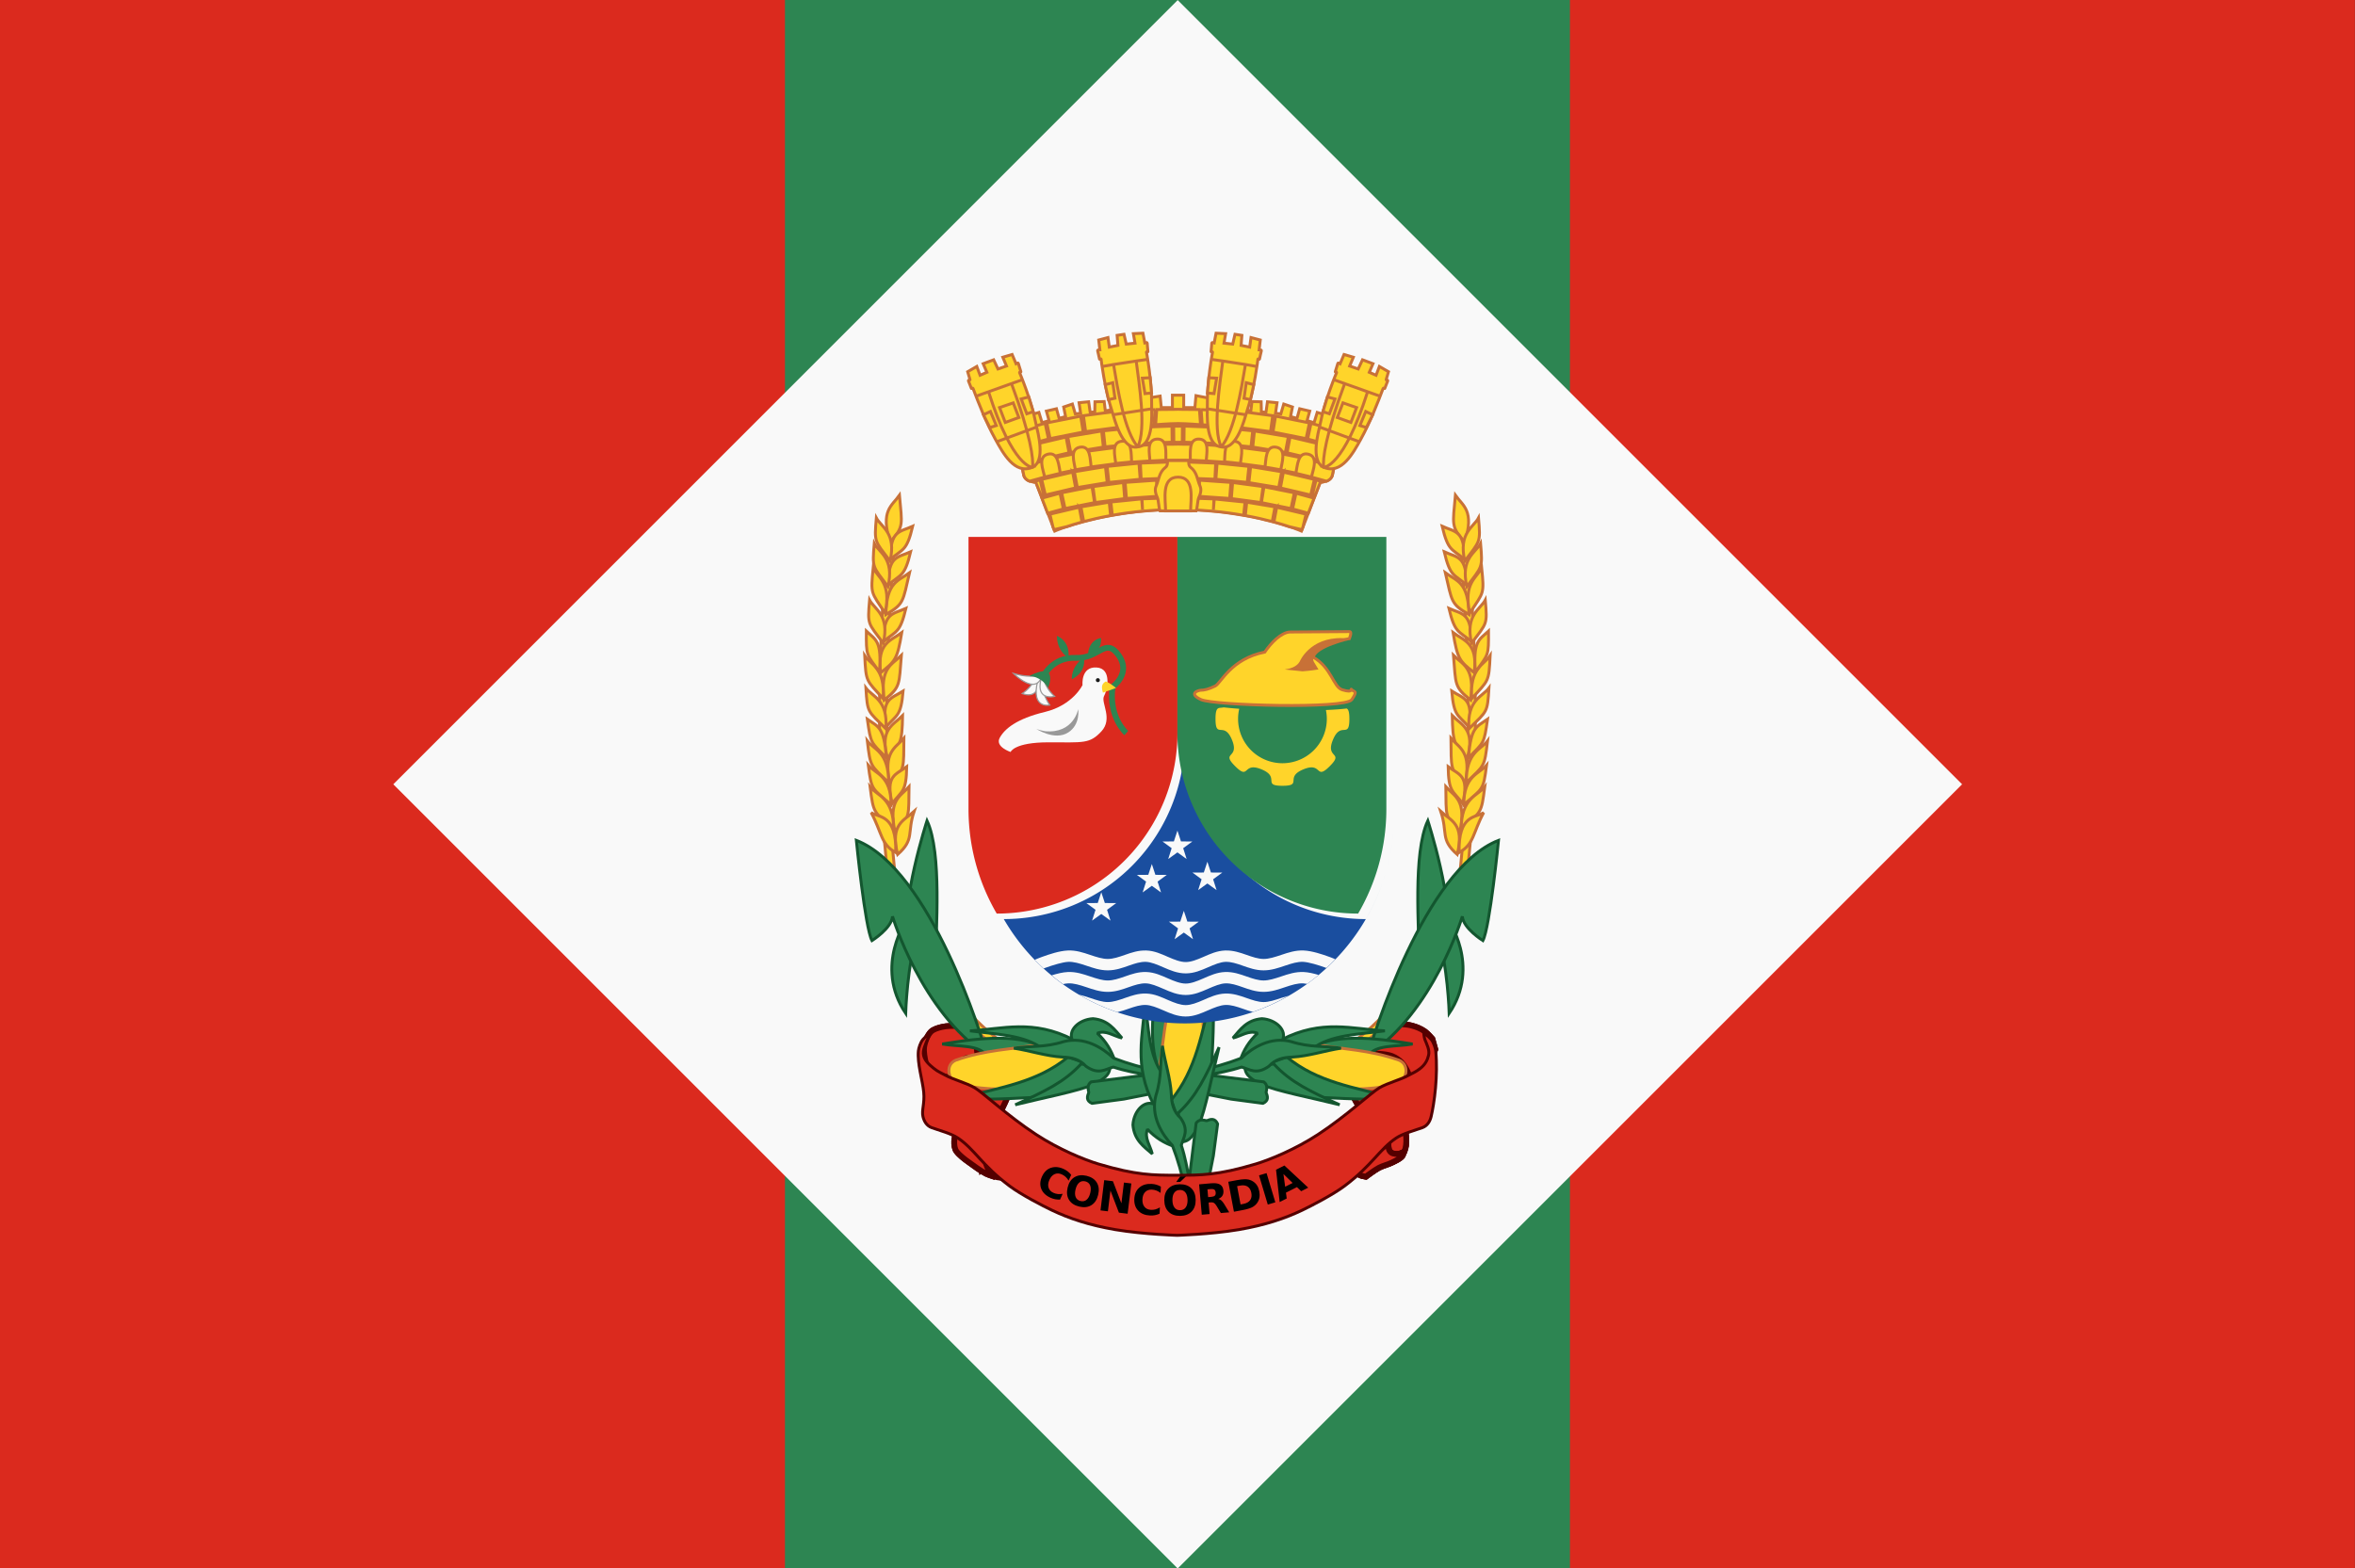 <svg height="132.292mm" viewBox="0 0 198.589 132.292" width="198.589mm" xmlns="http://www.w3.org/2000/svg"><rect x="0" y="0" width="198.589" height="132.292" fill="#333333" stroke="none"/><g fill-rule="evenodd"><path d="m-125.648 38.858h66.999v44.63h-66.999z" fill="#db2a1e" transform="matrix(-2.964 0 0 2.964 -173.839 -115.179)"/><path d="m-103.315 38.858h22.333v44.63h-22.333z" fill="#2d8552" transform="matrix(-2.964 0 0 2.964 -173.839 -115.179)"/><path d="m92.638-37.682h31.558v31.558h-31.558z" fill="#f9f9f9" transform="matrix(2.096 2.096 -2.096 2.096 -173.839 -115.179)"/></g><g transform="matrix(2.964 0 0 2.964 -136.708 -95.598)"><g transform="translate(.109 .187)"><g fill="#db2a1e" stroke="#500" stroke-width="6.604" transform="matrix(.025 0 0 -.025 66.664 76.485)"><g><path d="m297.076 567.61s-9.92 4.389-14.474 4.963c-3.087.389-7.597.644-10.339-.827-1.947-1.044-3.699-3.751-4.549-5.79-1.54-3.693-1.654-13.234-1.654-13.234l2.068-5.376-37.633 7.858s-6.008 20.2-4.963 28.949c.706 5.904 3.656 13.989 7.858 18.196 2.866 2.87 8.453 4.468 12.407 5.376 5.688 1.306 13.657 1.639 19.437.827 3.885-.546 9.103-2.019 12.407-4.136 6.874-4.403 18.61-19.851 18.61-19.851z" fill-rule="evenodd"/><path d="m297.076 567.61s-9.92 4.389-14.474 4.963c-3.087.389-7.597.644-10.339-.827-1.947-1.044-3.699-3.751-4.549-5.79-1.54-3.693-1.654-13.234-1.654-13.234l2.068-5.376-37.633 7.858s-6.008 20.2-4.963 28.949c.706 5.904 3.656 13.989 7.858 18.196 2.866 2.87 8.453 4.468 12.407 5.376 5.688 1.306 13.657 1.639 19.437.827 3.885-.546 9.103-2.019 12.407-4.136 6.874-4.403 18.61-19.851 18.61-19.851z"/><g fill-rule="evenodd"><path d="m290.633 445.582 15.416-8.291s6.066-1.429 8.68-1.166c2.006.202 4.873.828 6.348 2.202 1.083 1.009 1.673 3.079 1.943 4.534.192 1.032-.13 3.498-.13 3.498l-6.996 5.83-25.003 21.893-4.146-7.255 3.886-21.246z"/><path d="m289.597 477.062s20.979-17.636 29.206-25.998c1.234-1.255 3.829-4.445 3.829-4.445s-4.585 2.806-6.736 2.98c-1.554.126-3.852.424-5.182-.389-.7-.428-1.221-1.538-1.425-2.332-.437-1.695.259-5.83.259-5.83l-20.857 20.598-3.757 10.234z"/><path d="m274.33 606.07s10.214-15.912 11.443-23.178c1.673-9.894 1.237-23.502-.084-33.449-1.607-12.105-5.866-28.032-10.523-39.32-3.359-8.141-11.717-17.836-14.199-26.285-1.171-3.985-1.353-8.071-.698-12.172.273-1.706 1.05-3.98 2.068-5.376 3.235-4.436 9.37-9.12 13.844-12.304 6.144-4.372 13.357-9.896 20.067-13.337 2.624-1.346 10.339-3.722 10.339-3.722s-6.537 6.151-8.271 9.512c-1.697 3.289-3.037 8.312-3.421 11.993-.437 4.197.038 9.938.939 14.061 4.548 20.801 22.934 44.592 27.708 65.341 1.086 4.722 1.341 11.311.827 16.129-.505 4.728-1.875 11.118-4.136 15.301-2.84 5.258-8.9 10.773-13.234 14.888-5.761 5.47-14.187 11.962-20.678 16.542-2.504 1.767-11.993 5.376-11.993 5.376z"/></g><path d="m274.33 606.07s10.214-15.912 11.443-23.178c1.673-9.894 1.237-23.502-.084-33.449-1.607-12.105-5.866-28.032-10.523-39.32-3.359-8.141-11.717-17.836-14.199-26.285-1.171-3.985-1.353-8.071-.698-12.172.273-1.706 1.05-3.98 2.068-5.376 3.235-4.436 9.37-9.12 13.844-12.304 6.144-4.372 13.357-9.896 20.067-13.337 2.624-1.346 10.339-3.722 10.339-3.722s-6.537 6.151-8.271 9.512c-1.697 3.289-3.037 8.312-3.421 11.993-.437 4.197.038 9.938.939 14.061 4.548 20.801 22.934 44.592 27.708 65.341 1.086 4.722 1.341 11.311.827 16.129-.505 4.728-1.875 11.118-4.136 15.301-2.84 5.258-8.9 10.773-13.234 14.888-5.761 5.47-14.187 11.962-20.678 16.542-2.504 1.767-11.993 5.376-11.993 5.376z"/></g><g><path d="m739.003 587.274s-16.996-5.913-22.224-11.253c-4.912-5.017-7.319-14.219-8.721-21.099-.742-3.642-.36-8.777.563-12.378 1.284-5.009 3.87-10.851 6.189-15.473 6.72-13.394 19.271-29.882 22.787-44.449.654-2.707.118-6.501 0-9.284-.211-4.993-.486-11.686-1.407-16.598-.551-2.94-2.813-9.565-2.813-9.565s14.595 3.5 20.536 5.908c5.319 2.155 11.373 4.986 15.473 9.002 1.727 1.692 3.289 4.704 3.938 7.033 1.361 4.88 1.341 11.873.563 16.879-.619 3.983-1.57 8.928-3.095 12.659-2.884 7.061-10.69 23.068-10.69 23.068s-6.796 17.819-9.284 25.6c-1.44 4.505-3.801 10.48-4.22 15.191-.24 2.702-.072 6.449.844 9.002 1.067 2.974 5.908 8.721 5.908 8.721z" fill-rule="evenodd"/><path d="m739.003 587.274s-16.996-5.913-22.224-11.253c-4.912-5.017-7.319-14.219-8.721-21.099-.742-3.642-.36-8.777.563-12.378 1.284-5.009 3.87-10.851 6.189-15.473 6.72-13.394 19.271-29.882 22.787-44.449.654-2.707.118-6.501 0-9.284-.211-4.993-.486-11.686-1.407-16.598-.551-2.94-2.813-9.565-2.813-9.565s14.595 3.5 20.536 5.908c5.319 2.155 11.373 4.986 15.473 9.002 1.727 1.692 3.289 4.704 3.938 7.033 1.361 4.88 1.341 11.873.563 16.879-.619 3.983-1.57 8.928-3.095 12.659-2.884 7.061-10.69 23.068-10.69 23.068s-6.796 17.819-9.284 25.6c-1.44 4.505-3.801 10.48-4.22 15.191-.24 2.702-.072 6.449.844 9.002 1.067 2.974 5.908 8.721 5.908 8.721z"/><path d="m803.989 594.307s-5.04 5.851-8.158 8.158c-2.247 1.663-5.568 3.451-8.158 4.501-3.567 1.446-8.558 2.908-12.378 3.376-3.687.451-8.825.8-12.378-.281-4.502-1.37-9.532-5.519-13.222-8.44-3.229-2.556-7.624-6.322-10.972-8.721-3.467-2.484-9.24-3.921-12.659-6.47-4.116-3.068-10.226-9.428-12.941-13.785-3.234-5.19-4.81-15.721-4.81-15.721s5.051 9.424 9.029 13.189c2.775 2.626 7.303 5.401 10.972 6.47 4.702 1.371 11.433.932 16.317.563 4.11-.311 9.676-1.002 13.503-2.532 3.456-1.382 7.816-4.082 10.409-6.752 3.509-3.613 6.958-9.629 8.721-14.347 1.229-3.288 1.969-11.534 1.969-11.534l18.849 17.442 9.284 22.787z" fill-rule="evenodd"/><path d="m803.989 594.307s-5.04 5.851-8.158 8.158c-2.247 1.663-5.568 3.451-8.158 4.501-3.567 1.446-8.558 2.908-12.378 3.376-3.687.451-8.825.8-12.378-.281-4.502-1.37-9.532-5.519-13.222-8.44-3.229-2.556-7.624-6.322-10.972-8.721-3.467-2.484-9.24-3.921-12.659-6.47-4.116-3.068-10.226-9.428-12.941-13.785-1.317-2.113-3.031-6.086-3.798-8.982-1.116-4.215-1.11-6.806-1.11-6.806s.646.658 1.479 2.159c1.764 3.177 4.947 8.539 7.649 11.096 2.775 2.626 7.303 5.401 10.972 6.47 4.702 1.371 11.433.932 16.317.563 4.11-.311 9.676-1.002 13.503-2.532 3.456-1.382 7.816-4.082 10.409-6.752 3.509-3.613 6.958-9.629 8.721-14.347 1.229-3.288 1.969-11.534 1.969-11.534l18.849 17.442 9.284 22.787z"/><path d="m771.637 465.461s-2.843-1.666-6.102-2.202c-2.268-.373-4.883.237-6.276.515-1.63.325-3.012 1.714-3.938 3.095-1.554 2.313-1.407 8.44-1.407 8.44s-13.237-10.049-19.232-13.881c-5.029-3.214-17.34-9.75-17.34-9.75s-.435-5.431.281-7.596c.515-1.556 1.769-3.538 3.095-4.501 1.923-1.397 7.596-2.251 7.596-2.251s10.135 7.59 14.91 10.128c4.414 2.347 11.035 3.887 15.473 6.189 3.574 1.854 8.88 4.062 11.253 7.314.567.777 1.688 4.501 1.688 4.501z" fill-rule="evenodd"/><path d="m771.637 465.461s-2.843-1.666-6.102-2.202c-2.268-.373-46.142-22.716-44.817-23.679 1.923-1.397 7.596-2.251 7.596-2.251s10.135 7.59 14.91 10.128c4.414 2.347 11.035 3.887 15.473 6.189 3.574 1.854 8.88 4.062 11.253 7.314.567.777 1.688 4.501 1.688 4.501z" fill-rule="evenodd"/><path d="m771.637 465.461s-2.843-1.666-6.102-2.202c-2.268-.373-4.883.237-6.276.515-1.63.325-3.012 1.714-3.938 3.095-1.554 2.313-1.407 8.44-1.407 8.44s-13.237-10.049-19.232-13.881c-5.029-3.214-17.34-9.75-17.34-9.75s-.435-5.431.281-7.596c.515-1.556 1.769-3.538 3.095-4.501 1.923-1.397 7.596-2.251 7.596-2.251s10.135 7.59 14.91 10.128c4.414 2.347 11.035 3.887 15.473 6.189 3.574 1.854 8.88 4.062 11.253 7.314.567.777 1.688 4.501 1.688 4.501z"/></g></g><g stroke-width=".165"><g style="clip-rule:evenodd;fill-rule:evenodd;image-rendering:optimizeQuality;shape-rendering:geometricPrecision;text-rendering:geometricPrecision;fill:#ffd42a;stroke:#c87137;stroke-width:2.352" transform="matrix(-.035 0 0 .036 90.836 31.708)"><path d="m91.438 423.969c-1.551.028-2.825 1.234-2.938 2.781-8.217 93.684-11.146 190.236.875 285.5l.062.438.188.438c10.518 22.994 28.3 62.29 55.031 95.281 15.311 18.896 36.045 34.054 57.781 46.625 1.441.828 3.281.332 4.109-1.109.828-1.441.332-3.281-1.109-4.109-21.358-12.352-41.498-27.104-56.125-45.156-25.935-32.009-43.483-70.531-54.031-93.594-11.879-94.503-8.965-190.474-.781-283.781.09-.859-.194-1.716-.781-2.35s-1.418-.985-2.282-.963z" fill-rule="evenodd" stroke-linecap="round"/><path d="m97.59 401.45c-6.134 8.398-15.723 12.158-7.575 37.003 11.392-12.33 9.676-13.839 7.575-37.003z"/><path d="m100.136 575.686c-7.354 7.302-18.968 10.492-12.141 33.71 10.42-10.721 11.757-12.439 12.141-33.71z"/><path d="m71.473 578.515c8.724 5.916 13.609 5.745 15.444 30.453-12.702-12.662-12.53-10.631-15.444-30.453z"/><path d="m101.205 593.542c-6.989 7.76-16.926 10.569-11.443 36.078 12.635-11.161 11.088-12.829 11.443-36.078z"/><path d="m103.506 616.01c-9.115 6.522-17.289 6.708-11.857 29.085 8.136-10.413 11.455-8.75 11.857-29.085z"/><path d="m105.369 631.875c-6.992 7.585-16.93 10.317-11.455 35.304 12.639-10.905 11.092-12.541 11.455-35.304z"/><path d="m109.494 651.403c-8.115 7.223-19.624 9.699-13.365 33.974 14.014-12.03 7.418-16.724 13.365-33.974z"/><path d="m71.47 595.709c5.164 6.679 17.479 8.487 17.265 32.845-14.832-14.012-14.726-11.87-17.265-32.845z"/><path d="m72.269 614.965c5.521 6.327 18.719 8.171 18.437 31.018-15.869-13.321-15.76-11.311-18.437-31.018z"/><path d="m73.738 632.078c5.711 6.804 19.35 8.74 19.076 33.394-16.41-14.309-16.296-12.14-19.076-33.394z"/><path d="m74.606 652.332c6.122 4.108 20.734 1.055 19.947 31.539-12.259-6.586-11.121-15.664-19.947-31.539z"/><path d="m99.16 528.014c-7.515 7.295-17.625 9.461-13.932 35.264 13.385-10.327 11.957-12.09 13.932-35.264z"/><path d="m100.567 556.257c-9.549 5.923-17.718 5.585-13.858 28.26 8.844-9.869 12.039-7.997 13.858-28.26z"/><path d="m69.341 528.272c4.687 6.995 16.848 9.588 14.937 33.878-13.822-14.931-13.865-12.786-14.937-33.878z"/><path d="m70.307 553.847c5.068 6.667 18.107 9.352 16.233 32.13-14.905-14.308-14.937-12.295-16.233-32.13z"/><path d="m99.469 510.053c-8.387 6.194-20.363 7.724-17.146 31.649 11.941-9.148 13.526-10.66 17.146-31.649z"/><path d="m70.682 508.84c7.729 7.074 12.588 7.589 10.64 32.288-10.637-14.304-10.776-12.271-10.64-32.288z"/><path d="m105.765 462.756c-8.545 6.165-18.877 6.893-19.154 32.936 14.814-8.342 13.671-10.287 19.154-32.936z"/><path d="m102.855 490.893c-10.349 4.523-18.379 3.045-18.014 26.017 10.252-8.525 13.128-6.226 18.014-26.017z"/><path d="m76.226 458.836c3.571 7.576 15.207 11.844 9.616 35.606-11.4-16.705-11.769-14.59-9.616-35.606z"/><path d="m73.285 484.273c3.998 7.304 16.489 11.786 11.165 34.058-12.566-16.241-12.904-14.254-11.165-34.058z"/><path d="m106.683 446.16c-10.349 4.523-18.379 3.045-18.014 26.017 10.252-8.525 13.128-6.226 18.014-26.017z"/><path d="m77.114 439.54c3.998 7.304 16.489 11.786 11.165 34.058-12.566-16.241-12.904-14.254-11.165-34.058z"/><path d="m108.358 425.972c-10.349 4.523-18.379 3.045-18.014 26.017 10.252-8.525 13.128-6.226 18.014-26.017z"/><path d="m78.789 419.353c3.998 7.304 16.489 11.786 11.165 34.058-12.566-16.241-12.904-14.254-11.165-34.058z"/></g><g fill="#2d8552" stroke="#13562f" stroke-width=".083" transform="translate(.119 -.075)"><path d="m87.078 58.29s.959 1.333.047 2.689c0 0-.047-1.438-.327-2.187z"/><path d="m86.271 59.553c0-.935-.187-3.134.246-4.057 0 0 .76 2.339.561 3.485z"/><path d="m84.821 62.16c.105-.456 1.602-5.285 3.707-6.104 0 0-.246 2.479-.444 2.853 0 0-.561-.351-.585-.69 0 0-.819 2.724-2.678 3.941z"/></g></g><g stroke-width=".165" transform="matrix(-1 0 0 1 159.024 0)"><g style="clip-rule:evenodd;fill-rule:evenodd;image-rendering:optimizeQuality;shape-rendering:geometricPrecision;text-rendering:geometricPrecision;fill:#ffd42a;stroke:#c87137;stroke-width:2.352" transform="matrix(-.035 0 0 .036 90.836 31.708)"><path d="m91.438 423.969c-1.551.028-2.825 1.234-2.938 2.781-8.217 93.684-11.146 190.236.875 285.5l.062.438.188.438c10.518 22.994 28.3 62.29 55.031 95.281 15.311 18.896 36.045 34.054 57.781 46.625 1.441.828 3.281.332 4.109-1.109.828-1.441.332-3.281-1.109-4.109-21.358-12.352-41.498-27.104-56.125-45.156-25.935-32.009-43.483-70.531-54.031-93.594-11.879-94.503-8.965-190.474-.781-283.781.09-.859-.194-1.716-.781-2.35s-1.418-.985-2.282-.963z" fill-rule="evenodd" stroke-linecap="round"/><path d="m97.59 401.45c-6.134 8.398-15.723 12.158-7.575 37.003 11.392-12.33 9.676-13.839 7.575-37.003z"/><path d="m100.136 575.686c-7.354 7.302-18.968 10.492-12.141 33.71 10.42-10.721 11.757-12.439 12.141-33.71z"/><path d="m71.473 578.515c8.724 5.916 13.609 5.745 15.444 30.453-12.702-12.662-12.53-10.631-15.444-30.453z"/><path d="m101.205 593.542c-6.989 7.76-16.926 10.569-11.443 36.078 12.635-11.161 11.088-12.829 11.443-36.078z"/><path d="m103.506 616.01c-9.115 6.522-17.289 6.708-11.857 29.085 8.136-10.413 11.455-8.75 11.857-29.085z"/><path d="m105.369 631.875c-6.992 7.585-16.93 10.317-11.455 35.304 12.639-10.905 11.092-12.541 11.455-35.304z"/><path d="m109.494 651.403c-8.115 7.223-19.624 9.699-13.365 33.974 14.014-12.03 7.418-16.724 13.365-33.974z"/><path d="m71.47 595.709c5.164 6.679 17.479 8.487 17.265 32.845-14.832-14.012-14.726-11.87-17.265-32.845z"/><path d="m72.269 614.965c5.521 6.327 18.719 8.171 18.437 31.018-15.869-13.321-15.76-11.311-18.437-31.018z"/><path d="m73.738 632.078c5.711 6.804 19.35 8.74 19.076 33.394-16.41-14.309-16.296-12.14-19.076-33.394z"/><path d="m74.606 652.332c6.122 4.108 20.734 1.055 19.947 31.539-12.259-6.586-11.121-15.664-19.947-31.539z"/><path d="m99.16 528.014c-7.515 7.295-17.625 9.461-13.932 35.264 13.385-10.327 11.957-12.09 13.932-35.264z"/><path d="m100.567 556.257c-9.549 5.923-17.718 5.585-13.858 28.26 8.844-9.869 12.039-7.997 13.858-28.26z"/><path d="m69.341 528.272c4.687 6.995 16.848 9.588 14.937 33.878-13.822-14.931-13.865-12.786-14.937-33.878z"/><path d="m70.307 553.847c5.068 6.667 18.107 9.352 16.233 32.13-14.905-14.308-14.937-12.295-16.233-32.13z"/><path d="m99.469 510.053c-8.387 6.194-20.363 7.724-17.146 31.649 11.941-9.148 13.526-10.66 17.146-31.649z"/><path d="m70.682 508.84c7.729 7.074 12.588 7.589 10.64 32.288-10.637-14.304-10.776-12.271-10.64-32.288z"/><path d="m105.765 462.756c-8.545 6.165-18.877 6.893-19.154 32.936 14.814-8.342 13.671-10.287 19.154-32.936z"/><path d="m102.855 490.893c-10.349 4.523-18.379 3.045-18.014 26.017 10.252-8.525 13.128-6.226 18.014-26.017z"/><path d="m76.226 458.836c3.571 7.576 15.207 11.844 9.616 35.606-11.4-16.705-11.769-14.59-9.616-35.606z"/><path d="m73.285 484.273c3.998 7.304 16.489 11.786 11.165 34.058-12.566-16.241-12.904-14.254-11.165-34.058z"/><path d="m106.683 446.16c-10.349 4.523-18.379 3.045-18.014 26.017 10.252-8.525 13.128-6.226 18.014-26.017z"/><path d="m77.114 439.54c3.998 7.304 16.489 11.786 11.165 34.058-12.566-16.241-12.904-14.254-11.165-34.058z"/><path d="m108.358 425.972c-10.349 4.523-18.379 3.045-18.014 26.017 10.252-8.525 13.128-6.226 18.014-26.017z"/><path d="m78.789 419.353c3.998 7.304 16.489 11.786 11.165 34.058-12.566-16.241-12.904-14.254-11.165-34.058z"/></g><g fill="#2d8552" stroke="#13562f" stroke-width=".083" transform="translate(.119 -.075)"><path d="m87.078 58.29s.959 1.333.047 2.689c0 0-.047-1.438-.327-2.187z"/><path d="m86.271 59.553c0-.935-.187-3.134.246-4.057 0 0 .76 2.339.561 3.485z"/><path d="m84.821 62.16c.105-.456 1.602-5.285 3.707-6.104 0 0-.246 2.479-.444 2.853 0 0-.561-.351-.585-.69 0 0-.819 2.724-2.678 3.941z"/></g></g><g fill-rule="evenodd"><g fill="#fc0" stroke="#0d0d0d" stroke-linecap="round" stroke-linejoin="bevel" stroke-width=".21" transform="matrix(.123 .375 .375 -.123 .484 23.462)"><path d="m151.909 150.762c-1.707-1.455-2.239-5.022-2.536-6.856.553 1.013.872 2.56 1.784 2.751z" fill="#2d8552" stroke="#13562f"/><path d="m151.559 150.458c-.264-1.993-.822-3.691-.774-5.997.083-.93 1.367-.92 1.655-.387.874 1.28 1.24 2.645 1.805 3.976l-.645 5.739z" fill="#ffd42a" stroke="#c87137"/><g fill="#2d8552" stroke="#13562f"><path d="m152.017 152.976c-2.321-2.293-2.314-4.585-2.923-6.878.82 1.695 1.478 3.617 2.837 4.557z"/><path d="m152.088 152.914c-.813-.152-1.331.876-1.064 1.885.435 1.019 1.229 1.232 1.976 1.55-.311-.52-.93-.917-.881-1.581.74.406 1.479.576 2.219.578z"/><path d="m153.091 152.224c1.042-2.638.556-5.346.408-8.038.479.706.987 2.591 1.538 4.602.129.469-.199.925-.141 1.352l-.86 3.331z"/><path d="m153.865 152.954c.87-1.57 1.052-3.083 1.311-5.416.144 2.001.487 4.66.365 5.846-.131.632-.198 1.315-.881 1.505z"/><path d="m156.04 158.021c-.54-.928-1.143-1.835-1.854-2.705-.981-.528-2.16-1.532-2.249-3.04-.007-1.436-.478-2.388-.667-3.556.527 1.039 1.276 2.041 1.701 3.131.217.61.539 1.13 1.155 1.398.891.66.636 1.248.669 1.854.557.76.914 1.453 1.307 2.158l-.79-4.012c.117-.343.393-.369.669-.395.246-.202.495-.384.821-.03l.426 2.28.517 4.195z"/></g></g><g fill="#fc0" stroke="#0d0d0d" stroke-linecap="round" stroke-linejoin="bevel" stroke-width=".21" transform="matrix(-.123 .375 -.375 -.123 158.54 23.462)"><path d="m151.909 150.762c-1.707-1.455-2.239-5.022-2.536-6.856.553 1.013.872 2.56 1.784 2.751z" fill="#2d8552" stroke="#13562f"/><path d="m151.559 150.458c-.264-1.993-.822-3.691-.774-5.997.083-.93 1.367-.92 1.655-.387.874 1.28 1.24 2.645 1.805 3.976l-.645 5.739z" fill="#ffd42a" stroke="#c87137"/><g fill="#2d8552" stroke="#13562f"><path d="m152.017 152.976c-2.321-2.293-2.314-4.585-2.923-6.878.82 1.695 1.478 3.617 2.837 4.557z"/><path d="m152.088 152.914c-.813-.152-1.331.876-1.064 1.885.435 1.019 1.229 1.232 1.976 1.55-.311-.52-.93-.917-.881-1.581.74.406 1.479.576 2.219.578z"/><path d="m153.091 152.224c1.042-2.638.556-5.346.408-8.038.479.706.987 2.591 1.538 4.602.129.469-.199.925-.141 1.352l-.86 3.331z"/><path d="m153.865 152.954c.87-1.57 1.052-3.083 1.311-5.416.144 2.001.487 4.66.365 5.846-.131.632-.198 1.315-.881 1.505z"/><path d="m156.04 158.021c-.54-.928-1.143-1.835-1.854-2.705-.981-.528-2.16-1.532-2.249-3.04-.007-1.436-.478-2.388-.667-3.556.527 1.039 1.276 2.041 1.701 3.131.217.61.539 1.13 1.155 1.398.891.66.636 1.248.669 1.854.557.76.914 1.453 1.307 2.158l-.79-4.012c.117-.343.393-.369.669-.395.246-.202.495-.384.821-.03l.426 2.28.517 4.195z"/></g></g><g fill="#fc0" stroke="#0d0d0d" stroke-linecap="round" stroke-linejoin="bevel" stroke-width=".21" transform="matrix(.375 .123 -.123 .375 40.652 -12.546)"><path d="m151.909 150.762c-1.707-1.455-2.239-5.022-2.536-6.856.553 1.013.872 2.56 1.784 2.751z" fill="#2d8552" stroke="#13562f"/><path d="m151.559 150.458c-.264-1.993-.822-3.691-.774-5.997.083-.93 1.367-.92 1.655-.387.874 1.28 1.24 2.645 1.805 3.976l-.645 5.739z" fill="#ffd42a" stroke="#c87137"/><g fill="#2d8552" stroke="#13562f"><path d="m152.017 152.976c-2.321-2.293-2.314-4.585-2.923-6.878.82 1.695 1.478 3.617 2.837 4.557z"/><path d="m152.088 152.914c-.813-.152-1.331.876-1.064 1.885.435 1.019 1.229 1.232 1.976 1.55-.311-.52-.93-.917-.881-1.581.74.406 1.479.576 2.219.578z"/><path d="m153.091 152.224c1.042-2.638.556-5.346.408-8.038.479.706.987 2.591 1.538 4.602.129.469-.199.925-.141 1.352l-.86 3.331z"/><path d="m153.865 152.954c.87-1.57 1.052-3.083 1.311-5.416.144 2.001.487 4.66.365 5.846-.131.632-.198 1.315-.881 1.505z"/><path d="m156.04 158.021c-.54-.928-1.143-1.835-1.854-2.705-.981-.528-2.16-1.532-2.249-3.04-.007-1.436-.478-2.388-.667-3.556.527 1.039 1.276 2.041 1.701 3.131.217.61.539 1.13 1.155 1.398.891.66.636 1.248.669 1.854.557.76.914 1.453 1.307 2.158l-.79-4.012c.117-.343.393-.369.669-.395.246-.202.495-.384.821-.03l.426 2.28.517 4.195z"/></g></g><path d="m79.501 65.511c-.675 0-1.155.002-2.236-.32-.396-.118-1.13-.418-1.777-.842-.803-.526-1.511-1.19-1.743-1.327-.238-.141-.606-.228-.847-.364-.096-.055-.187-.084-.315-.186-.14-.112-.26-.224-.293-.37-.035-.152.059-.321.108-.449.015-.039.087-.193.087-.193s-.118.077-.212.185c-.075.086-.125.258-.131.327-.036.361.12.835.152 1.179.03.318-.064.513-.022.69.03.126.099.264.254.318.231.082.553.166.745.296.477.324.668.762 1.463 1.361.327.247.962.574 1.209.691.484.231 1.059.426 1.804.552.82.138 1.798.162 1.76.162-.039 0 .928-.024 1.748-.162.746-.126 1.32-.321 1.804-.552.246-.117.881-.444 1.209-.691.794-.599.985-1.037 1.463-1.361.192-.13.514-.214.745-.296.155-.055.224-.193.254-.318.088-.368.199-1.172.131-1.868-.007-.069-.056-.241-.131-.327-.094-.108-.212-.185-.212-.185s.017.144.032.183c.049.128.143.297.108.449-.034.146-.098.268-.238.379-.128.102-.219.131-.315.186-.241.137-.608.223-.847.364-.231.137-.94.802-1.743 1.327-.647.424-1.381.724-1.777.842-1.08.322-1.561.32-2.236.32z" fill="#db2a1e" stroke="#500" stroke-width=".083"/></g></g><path d="m75.18 66.146s1.091.827 4.333.827 4.333-.827 4.333-.827" fill="none"/><path d="m410.59 372.689-2.678 1.35 1.164 10.33 2.256-1.137-.246-1.865 3.512-1.77 1.348 1.311 2.256-1.137zm-73.229.488c-.499.009-.981.095-1.445.26-1.238.434-2.179 1.361-2.82 2.781-.64 1.416-.713 2.735-.223 3.955.492 1.216 1.477 2.158 2.957 2.826.496.224.997.383 1.504.479.506.095 1.018.128 1.537.1l.832-1.838c-.555.098-1.071.12-1.545.068-.474-.051-.938-.181-1.395-.387-.817-.369-1.341-.921-1.572-1.656-.232-.735-.141-1.56.273-2.477.416-.92.977-1.537 1.682-1.85.705-.312 1.464-.283 2.281.086.456.206.861.47 1.213.791.352.321.673.722.967 1.203l.832-1.838c-.322-.408-.686-.771-1.092-1.088s-.858-.588-1.354-.812c-.925-.418-1.802-.618-2.633-.604zm67.527 1.941-2.408.721 2.797 9.34 2.41-.723zm5.395.285 2.934 2.863-2.385 1.203zm-64.029.404c-1.057-.081-1.989.127-2.797.625-1.073.665-1.794 1.766-2.162 3.303-.367 1.532-.225 2.839.43 3.918.659 1.08 1.748 1.802 3.268 2.166 1.524.365 2.824.216 3.896-.449 1.073-.665 1.793-1.764 2.16-3.297.368-1.537.225-2.845-.43-3.924s-1.744-1.801-3.268-2.166c-.38-.091-.745-.149-1.098-.176zm32.869.371-1.848.027-1.268 1.742 1.279-.019zm18.811.896c-.694.009-1.587.117-2.678.322l-2.605.49 1.805 9.58 2.605-.49c1.437-.271 2.496-.575 3.176-.916.679-.345 1.228-.815 1.648-1.408.368-.517.609-1.078.721-1.684.111-.61.097-1.275-.039-1.998-.134-.714-.363-1.334-.688-1.857-.324-.524-.753-.959-1.283-1.307-.603-.4-1.28-.636-2.033-.707-.187-.019-.397-.028-.629-.025zm-44.945.289-1.188 9.678 2.365.291.814-6.637 2.705 7.068 2.787.342 1.188-9.676-2.365-.291-.816 6.637-2.703-7.068zm-6.602.316c.174.005.353.03.539.074.749.18 1.264.593 1.543 1.242s.298 1.474.059 2.473c-.239.995-.629 1.718-1.172 2.17-.543.452-1.188.588-1.938.408-.745-.179-1.256-.591-1.535-1.24-.279-.649-.299-1.472-.06-2.467.24-.999.629-1.724 1.172-2.176.407-.339.872-.5 1.393-.484zm41.662.658c-.279-.003-.579.011-.898.039l-3.824.334.85 9.713 2.504-.219-.322-3.676.709-.062c.408-.036.742.025 1 .182.263.156.535.467.816.932l1.395 2.309 2.666-.232-1.6-2.639c-.326-.535-.638-.928-.936-1.178-.293-.254-.615-.405-.965-.453.607-.25 1.048-.594 1.32-1.033.276-.439.386-.979.33-1.621-.081-.928-.44-1.58-1.076-1.957-.474-.283-1.131-.43-1.969-.438zm-19.922.232c-1.622-.077-2.929.318-3.92 1.182-.991.86-1.524 2.066-1.598 3.623-.073 1.552.343 2.806 1.248 3.76.905.949 2.169 1.462 3.791 1.539.544.026 1.068-.009 1.574-.107.506-.098.995-.257 1.467-.475l.096-2.016c-.48.295-.951.506-1.41.633s-.939.178-1.439.154c-.896-.042-1.586-.363-2.072-.961s-.704-1.4-.656-2.404c.048-1.009.341-1.788.881-2.338s1.259-.802 2.154-.76c.5.024.973.12 1.418.289.445.169.893.424 1.344.764l.096-2.016c-.45-.261-.922-.464-1.416-.609-.494-.145-1.013-.232-1.557-.258zm9.008.111c-1.563.022-2.783.489-3.662 1.398-.875.909-1.302 2.154-1.279 3.734.023 1.576.484 2.806 1.385 3.689.905.884 2.14 1.313 3.703 1.291 1.567-.022 2.787-.487 3.662-1.396s1.302-2.153 1.279-3.729c-.023-1.58-.484-2.811-1.385-3.695-.901-.884-2.136-1.315-3.703-1.293zm19.947.352c.687-.033 1.266.099 1.734.396.624.396 1.024 1.07 1.203 2.02.18.954.05 1.731-.391 2.332-.436.6-1.16.997-2.17 1.188l-.885.166-1.102-5.846.887-.168c.253-.048.494-.077.723-.088zm-10.039 1.182c.525-.046.908.016 1.15.188.247.171.389.478.428.92.039.447-.047.777-.26.992-.208.215-.575.347-1.1.393l-1.055.092-.219-2.492zm-9.881.289c.77-.011 1.37.262 1.801.822.43.56.653 1.354.668 2.381.015 1.023-.186 1.821-.6 2.393s-1.007.864-1.777.875c-.766.011-1.365-.264-1.795-.824-.43-.56-.651-1.35-.666-2.373-.015-1.027.184-1.828.598-2.4.414-.572 1.005-.862 1.771-.873z" stroke-width="2.964" transform="matrix(.089 0 0 .089 46.122 32.252)"/><g transform="translate(-53.525 -41.162)"><path d="m503.229 356.299a19.436 19.436 0 0 1 -19.434 19.438c3.889 6.696 11.132 11.203 19.434 11.203 9.808 0 18.144-6.288 21.207-15.051-.472 1.345-1.067 2.632-1.773 3.848a19.436 19.436 0 0 1 -19.434-19.438zm-22.459 8.383c.004.39.016.776.039 1.16-.023-.384-.035-.771-.039-1.16zm44.918.031c-.004.365-.016.729-.037 1.09.021-.361.033-.724.037-1.09zm-44.848 1.543c.026.335.059.668.1.998-.041-.33-.073-.663-.1-.998zm44.773.061c-.025.301-.055.601-.092.898.036-.298.067-.597.092-.898zm-.152 1.373c-.052.364-.114.724-.184 1.082.069-.358.131-.718.184-1.082zm-.225 1.312c-.093.45-.201.894-.32 1.334.119-.44.228-.884.32-1.334zm-.373 1.521c-.108.386-.225.769-.354 1.146.128-.378.246-.76.354-1.146zm-43.268.006c.112.402.235.799.369 1.191-.134-.392-.257-.79-.369-1.191z" fill="#1a4e9f" transform="scale(.265)"/><path d="m127.202 88.694v7.74c0 1.086.293 2.104.803 2.98a5.142 5.142 134.994 0 0 5.142-5.143v-5.577z" fill="#db2a1e" fill-rule="evenodd"/><path d="m139.09 88.694v7.74c0 1.086-.293 2.104-.803 2.98a5.142 5.142 45.006 0 1 -5.142-5.143v-5.577z" fill="#2d8552" fill-rule="evenodd"/><g fill="#f9f9f9"><path d="m490.66 379.111c-.892.042-1.962.392-2.865.725-.379.139-.404.162-.678.275.311.32.632.63.961.932.074-.028.061-.028.139-.057.858-.316 1.914-.629 2.494-.656.591-.027 1.23.171 1.934.406.704.236 1.47.512 2.326.508.85-.004 1.582-.276 2.244-.508.662-.232 1.251-.425 1.83-.406.555.018 1.187.283 1.891.59.703.306 1.487.65 2.391.65.904 0 1.681-.344 2.385-.65.704-.306 1.335-.572 1.891-.59.58-.018 1.168.175 1.83.406.663.232 1.395.504 2.244.508.856.004 1.62-.272 2.324-.508.704-.236 1.345-.434 1.936-.406.579.027 1.636.34 2.494.656.001 0.0.001.001.002.002.328-.303.647-.614.957-.936-.237-.096-.234-.107-.531-.217-.903-.333-1.971-.683-2.863-.725-.881-.041-1.672.226-2.385.465-.713.239-1.352.446-1.926.443-.58-.003-1.176-.209-1.846-.443-.67-.235-1.415-.492-2.273-.465-.882.029-1.644.384-2.34.688-.696.303-1.324.553-1.898.553-.574 0-1.208-.25-1.904-.553-.696-.303-1.449-.66-2.332-.688-.859-.028-1.604.23-2.273.465-.67.234-1.273.441-1.854.443-.573.003-1.213-.204-1.926-.443-.713-.239-1.496-.506-2.377-.465z" transform="scale(.265)"/><path d="m490.66 381.422c-.541.025-1.138.176-1.732.357.395.327.801.641 1.219.941.213-.044.408-.073.564-.08.591-.027 1.23.171 1.934.406.704.236 1.47.512 2.326.508.85-.004 1.582-.276 2.244-.508.662-.232 1.251-.425 1.83-.406.555.018 1.187.284 1.891.59.703.306 1.487.658 2.391.658.904 0 1.681-.352 2.385-.658.704-.306 1.335-.572 1.891-.59.58-.018 1.168.175 1.83.406.663.232 1.395.504 2.244.508.856.004 1.62-.272 2.324-.508.704-.236 1.345-.434 1.936-.406.121.006.272.029.428.057.423-.306.832-.627 1.232-.961-.551-.162-1.101-.291-1.602-.314-.881-.041-1.672.226-2.385.465-.713.239-1.352.446-1.926.443-.58-.003-1.176-.201-1.846-.436-.67-.235-1.415-.5-2.273-.473-.882.029-1.644.384-2.34.688-.696.303-1.324.553-1.898.553-.574 0-1.208-.25-1.904-.553-.696-.303-1.449-.66-2.332-.688-.859-.028-1.604.238-2.273.473-.67.234-1.273.433-1.854.436-.573.003-1.213-.204-1.926-.443-.713-.239-1.496-.506-2.377-.465z" transform="scale(.265)"/><path d="m499.09 383.732c-.859-.028-1.604.238-2.273.473-.67.234-1.273.441-1.854.443-.573.003-1.213-.212-1.926-.451-.37-.124-.762-.252-1.174-.344 1.293.761 2.671 1.39 4.113 1.883.441-.102.854-.244 1.238-.379.662-.232 1.251-.417 1.83-.398.555.018 1.187.276 1.891.582.703.306 1.487.658 2.391.658.904 0 1.681-.352 2.385-.658.704-.306 1.335-.564 1.891-.582.58-.018 1.168.167 1.83.398.349.122.719.254 1.113.354 1.335-.46 2.607-1.047 3.814-1.738-.254.073-.513.145-.75.225-.713.239-1.352.454-1.926.451-.58-.003-1.176-.209-1.846-.443-.67-.235-1.415-.5-2.273-.473-.882.029-1.644.39-2.34.693-.696.303-1.324.547-1.898.547-.574 0-1.208-.244-1.904-.547-.696-.303-1.449-.666-2.332-.693z" transform="scale(.265)"/><path d="m133.146 97.053.101.307.323.002-.26.191.098.308-.262-.189-.262.189.098-.308-.26-.191.323-.002z" fill-rule="evenodd" stroke-miterlimit="6.3" stroke-width="3.214"/><path d="m132.418 98.004.101.307.323.002-.26.191.098.308-.262-.189-.262.189.098-.308-.26-.191.323-.002z" fill-rule="evenodd" stroke-miterlimit="6.3" stroke-width="3.214"/><path d="m133.328 99.335.101.307.323.002-.26.191.098.308-.262-.189-.262.189.098-.308-.26-.191.323-.002z" fill-rule="evenodd" stroke-miterlimit="6.3" stroke-width="3.214"/><path d="m133.998 97.938.101.307.323.002-.26.191.098.308-.262-.189-.262.189.098-.308-.26-.191.323-.002z" fill-rule="evenodd" stroke-miterlimit="6.3" stroke-width="3.214"/><path d="m130.98 98.806.101.307.323.002-.26.191.098.308-.262-.189-.262.189.098-.308-.26-.191.323-.002z" fill-rule="evenodd" stroke-miterlimit="6.3" stroke-width="3.214"/></g><path d="m507.396 353.002c-.494.123-.869-.199-.869 1.234 0 2.234.909.183 1.764 2.246.855 2.064-1.238 1.254.342 2.834 1.579 1.579.77-.513 2.834.342 2.064.855.011 1.764 2.246 1.764 2.234 0 .183-.909 2.246-1.764 2.064-.855 1.254 1.238 2.834-.342 1.58-1.58-.513-.77.342-2.834.855-2.064 1.764-.011 1.764-2.246 0-.773-.115-1.021-.293-1.115-.591.078-1.379.127-2.227.164a4.764 4.764 0 0 1 .098.951 4.764 4.764 0 0 1 -4.764 4.764 4.764 4.764 0 0 1 -4.764-4.764 4.764 4.764 0 0 1 .125-1.084c-.649-.044-1.182-.096-1.678-.15z" fill="#ffd42a" fill-rule="evenodd" stroke-width=".314" transform="scale(.265)"/><path d="m135.631 91.972c-.962.191-1.245.883-1.409.965-.19.095-.32.12-.405.12-.085.001-.369.097 0 .267.369.17 4.108.272 4.291 0 .183-.272.061-.209 0-.279-.061-.07.084.111-.273 0-.258-.08-.301-.628-.826-.928.073-.317 1.017-.529 1.023-.53l.005.001s.091-.2 0-.199l-1.692.012c-.247.012-.537.309-.714.571zm1.207.063c.005.002.01.005.015.007-.005-.002-.01-.005-.015-.007z" fill="#ffd42a" stroke="#c87137" stroke-width=".083"/><path d="m137.841 91.574c-.938-.023-1.218.671-1.218.671-.091.156-.29.204-.425.222l.507.053c.247-.018.452-.054.452-.054l.024.037-.145-.24c-.237-.395.994-.673 1.001-.674-.069-.008-.134-.013-.196-.014z" fill="#c87137"/><g transform="translate(56.698 33.245)"><path d="m74.993 61.032s-.513-.453-.389-1.315c0 0 .547-.387.167-.907-.38-.52-.544.111-1.216.082-.672-.029-.93.538-.93.538" fill="none" stroke="#2d8552" stroke-width=".165"/><path d="m74.284 60.984c-.335.361-.512.311-1.5.311-.988 0-1.082.275-1.082.275s-.45-.146-.31-.403c.14-.257.483-.543 1.284-.736.801-.193 1.072-.766 1.072-.766s-.053-.525.397-.5c.451.025.311.651.21.826-.08.192.263.634-.072.995z" fill="#f9f9f9"/><path d="m73.624 60.354s-.126.699-.944.625c0 0-.226-.042-.275-.083 0 0 .544.373.939.117.349-.226.281-.659.281-.659z" fill="#999"/><path d="m74.407 59.563s.066.021.159.084c.093.063.133.102.133.102l-.371.133c-.053-.187-.027-.251.079-.319z" fill="#ffd42a"/><circle cx="74.184" cy="59.526" fill="#1a1a1a" fill-rule="evenodd" r=".057"/><path d="m73.347 58.89s-.327-.174-.327-.624c0 0 .384.132.327.624z" fill="#2d8552"/><path d="m73.444 59.5s-.034-.368.343-.615c0 0 .1.394-.343.615z" fill="#2d8552"/><path d="m73.908 58.766s.008-.376.367-.441c0 0 .049.433-.367.441z" fill="#2d8552"/><g fill="#f9f9f9" stroke="#999" stroke-width=".034"><path d="m72.467 59.343s-.098.34-.435.564c0 0 .582.248.435-.564z"/><path d="m72.529 59.357s.013.476.286.878c0 0-.625.139-.286-.878z"/><path d="m72.603 59.368s.048.35.35.619c0 0-.611.164-.35-.619z"/><path d="m72.603 59.368s-.275.127-.817-.032c0 0 .661.671.817.032z"/></g><path d="m72.235 59.404s.341.009.535.34c0 0 .32-.767-.535-.34z" fill="#2d8552"/></g></g><g fill="#ffd42a" stroke="#c87137" stroke-width=".1" transform="matrix(.83 0 0 .83 13.374 10.465)"><g stroke-width=".1"><path d="m80.452 39.816-.038.409h-.383v-.425h-.387v.425h-.381l-.04-.394-.523.085v.336l-.228.013-.025-.335-.356.005.029.344-.253.02-.022-.363-.316.038v.335l-.186.027-.038-.318-.316.009-.007.345-.157.016-.052-.362-.329.033.054.363-.184.018-.099-.336-.298.101.065.329-.221.06-.092-.329-.345.081.092.327-.241.069-.107-.351-.313.094.067.349-.253.069-.114-.382-.298.139.392 1.888c0-0.0.047.233.414.233l.646 1.678c0.0 0 1.62-.724 4.15-.745.018-0.0.035 0 .052 0 .002 0 .004 0.0.005 0v-3.333h.043v3.333c.002 0.0.004 0 .005 0 .018 0 .035-0.0.052 0 2.53.021 4.15.745 4.15.745l.646-1.678c.367 0 .414-.233.414-.233l.392-1.888-.298-.139-.114.382-.253-.069.067-.349-.313-.094-.107.351-.241-.069.092-.327-.345-.081-.092.329-.221-.06.065-.329-.298-.101-.099.336-.184-.018.054-.363-.329-.033-.052.362-.157-.016-.007-.345-.316-.009-.038.318-.186-.027v-.335l-.316-.038-.022.363-.253-.02.029-.344-.356-.005-.025.335-.228-.013v-.336z"/><path d="m79.757 40.284v.002c-.32.003-.651.006-.651.006s-.037.52-.037.52.439-.037.77-.04c.331.003.768.04.768.04s-.037-.52-.037-.52c0 0-.331-.003-.651-.006v-.002c-.032 0-.046-0-.08 0-.035-0-.049 0-.082 0zm-.709.012s-1.213.046-1.213.046.042.55.042.55c0 0 1.134-.079 1.134-.079s.037-.518.037-.518zm1.58 0c0-0.0.037.518.037.518 0 0 1.134.079 1.134.079-0 0 .042-.55.042-.55 0-0-1.213-.046-1.213-.046zm-2.851.052s-1.183.155-1.183.155.075.547.075.547c0 0 1.15-.152 1.15-.152 0 0-.042-.55-.042-.55zm4.122 0c0-0-.042.55-.042.55 0-0 1.15.152 1.15.152 0-0.0.075-.547.075-.547 0 0-1.183-.155-1.183-.155zm-5.401.171s-1.161.232-1.161.232c0 0 .115.539.115.539 0 0 1.134-.226 1.134-.226 0 0-.087-.545-.087-.545zm6.68 0c-0 0-.087.545-.087.545 0-0 1.134.226 1.134.226 0-0.0.115-.539.115-.539 0-0-1.161-.232-1.161-.232zm-7.898.245s-.843.233-1.043.288l.113.539c.149-.041 1.045-.288 1.045-.288s-.115-.539-.115-.539zm9.115 0s-.115.539-.115.539c0 0 .895.247 1.045.288l.113-.539c-.2-.055-1.043-.288-1.043-.288zm-4.766.096s-1.139.044-1.139.044.025.55.025.55c0 0 1.119-.042 1.119-.042s-.005-.552-.005-.552zm.058 0s.005.552.005.552c0 0 .045.001.064.002v.004c.026-.001.046-.001.082-.002.036.001.054.001.08.002v-.004c.019-.001.064-.002.064-.002 0-0.0.005-.552.005-.552s-.083.002-.149.004c-.067-.002-.151-.004-.151-.004zm.358 0c-0 0-.005.552-.005.552s1.119.042 1.119.042c0-0.0.025-.55.025-.55 0-0-1.139-.044-1.139-.044zm-1.641.05s-1.126.113-1.126.113c0 0 .058.549.058.549 0 0 1.11-.111 1.11-.111 0 0-.042-.55-.042-.55zm2.866 0c0-0-.042.55-.042.55 0-0 1.11.111 1.11.111 0-0.0.058-.549.058-.549 0-0-1.126-.113-1.126-.113zm-4.051.119s-1.163.194-1.163.194.102.541.102.541 1.119-.184 1.119-.184c0 0-.058-.55-.058-.55zm5.236 0c-0-0-.058.55-.058.55 0-0 1.119.184 1.119.184 0 0 .102-.541.102-.541s-1.163-.194-1.163-.194zm-6.457.205s-1.121.265-1.121.265c0 0 .129.535.129.535 0 0 1.094-.259 1.094-.259s-.102-.541-.102-.541zm7.678 0s-.102.541-.102.541c0 0 1.094.259 1.094.259-0 0 .129-.535.129-.535-0-0-1.121-.265-1.121-.265zm-3.92.245v.002c-.294.002-.657.004-.657.004s.025.552.025.552c0 0 .408-.004.713-.006.305.002.712.006.712.006-0-0.0.025-.552.025-.552 0-0-.363-.002-.657-.004v-.002c-.032 0-.046-0-.08 0-.035-0-.049 0-.082 0zm-.715.01s-1.112.077-1.112.077.042.55.042.55c0 0 1.096-.075 1.096-.075s-.025-.552-.025-.552zm1.592 0c0-0-.025.552-.025.552s1.096.075 1.096.075c0-0.0.042-.55.042-.55 0-0-1.112-.077-1.112-.077zm-5.812.025s-.237.077-.457.148l.113.539c.232-.075.471-.152.471-.152 0 0-.127-.535-.127-.535zm10.033 0s-.127.535-.127.535c0-0.0.24.077.471.152l.113-.539c-.22-.071-.457-.148-.457-.148zm-6.983.058s-1.114.146-1.114.146c0 0 .075.547.075.547 0 0 1.081-.142 1.081-.142 0 0-.042-.55-.042-.55zm3.933 0c0 0-.042.55-.042.55s1.081.142 1.081.142c-0-0.0.075-.547.075-.547-0-0-1.114-.146-1.114-.146zm-5.11.157s-1.101.221-1.101.221c0 0 .116.539.116.539 0 0 1.072-.217 1.072-.217 0 0-.087-.543-.087-.543zm6.287 0c0 0-.087.543-.087.543 0-0 1.072.217 1.072.217-0 0 .116-.539.116-.539s-1.101-.221-1.101-.221zm-7.445.234s-.974.267-1.048.288l.062.301c0.0 0.0.026.134.197.199.218-.06.904-.249.904-.249 0 0-.115-.539-.115-.539zm8.602 0c0-0-.115.539-.115.539 0-0.0.686.189.904.249.171-.066.197-.199.197-.199l.062-.301c-.074-.021-1.048-.288-1.048-.288zm-4.499.125s-1.094.042-1.094.042.027.552.027.552c0 0 1.07-.042 1.07-.042 0 0-.004-.552-.004-.552zm.058 0s.004.552.004.552.04.002.055.002v.004c.027-.001.046-.001.082-.002.036.001.054.001.08.002v-.004c.015-0.0.055-.002.055-.002 0 0 .004-.552.004-.552s-.077.002-.138.004c-.062-.002-.14-.004-.14-.004zm.337 0c-0 0-.004.552-.004.552-0 0 1.07.042 1.07.042 0-0.0.027-.552.027-.552 0 0-1.094-.042-1.094-.042zm-1.536.044s-1.092.111-1.092.111c0 0 .058.549.058.549s1.075-.109 1.075-.109-.042-.55-.042-.55zm2.677 0s-.042.55-.042.55 1.075.109 1.075.109.058-.549.058-.549-1.092-.111-1.092-.111zm-3.827.117s-1.065.176-1.065.176c0 0 .102.543.102.543 0 0 1.023-.169 1.023-.169 0 0-.06-.55-.06-.55zm4.977 0s-.06.55-.06.55c-0 0 1.023.169 1.023.169 0-0.0.102-.543.102-.543 0-0-1.065-.176-1.065-.176zm-6.1.188s-1.063.251-1.063.251c0 0 .127.535.127.535 0 0 1.037-.244 1.037-.244 0 0-.102-.543-.102-.543zm7.223 0c0-0-.102.543-.102.543 0-0 1.037.244 1.037.244 0-0.0.127-.535.127-.535 0-0-1.063-.251-1.063-.251zm-8.342.267s-.153.05-.237.077c.028.004.059.006.093.006l.186.481c.014-.004.086-.029.086-.029s-.127-.535-.127-.535zm9.461 0c0-0-.127.535-.127.535 0-0.0.072.024.086.029l.186-.481c.034-0.0.064-.002.093-.006-.084-.027-.237-.077-.237-.077zm-4.812.004v.002c-.267.002-.599.004-.599.004s.025.55.025.55.375-.004.655-.006c.28.002.653.006.653.006s.025-.55.025-.55c0-0-.331-.002-.599-.004v-.002c-.031 0-.046-0-.08 0-.035-0-.05 0-.082 0zm-.657.008s-1.075.075-1.075.075c0 0 .044.55.044.55s1.057-.073 1.057-.073c0 0-.025-.552-.025-.552zm1.476 0c0-0-.025.552-.025.552s1.057.073 1.057.073.044-.55.044-.55-1.075-.075-1.075-.075zm-2.61.079s-1.043.14-1.043.14c0 0 .073.547.073.547s1.014-.136 1.014-.136c0 0-.044-.55-.044-.55zm3.743 0c-0 0-.044.55-.044.55 0-0 1.014.136 1.014.136s.073-.547.073-.547c0-0-1.043-.14-1.043-.14zm-4.819.144s-1.041.209-1.041.209c0 0 .116.539.116.539 0 0 1.012-.203 1.012-.203 0 0-.087-.545-.087-.545zm5.894 0c0-0-.087.545-.087.545 0-0 1.012.203 1.012.203 0-0.0.116-.539.116-.539 0-0-1.041-.209-1.041-.209zm-6.992.222s-.327.09-.621.171l.198.516c.266-.073.539-.148.539-.148 0 0-.116-.539-.116-.539zm8.089 0c-0 0-.116.539-.116.539 0-0.0.273.075.539.148l.198-.516c-.294-.081-.621-.171-.621-.171zm-4.233.155s-1.045.04-1.045.04.01.201.018.364c-.013-.163-.029-.364-.029-.364s-1.055.107-1.055.107c0 0 .036.329.049.456.315-.056.661-.107 1.039-.142.321-.03.663-.05 1.025-.056-.001-.158-.002-.407-.002-.407zm.058 0s.001.249.002.407c.032-0.0.064-.002.096-.002.021 0 .042-0.0.064 0 .032 0.0.064.002.096.002.001-.158.002-.407.002-.407s-.072.002-.129.004c-.058-.002-.131-.004-.131-.004zm.318 0c0 0-.001.249-.002.407.362.006.703.026 1.025.056.378.035.724.086 1.039.142.014-.128.049-.456.049-.456 0-0-1.055-.107-1.055-.107 0 0-.016.201-.029.364.008-.163.018-.364.018-.364 0 0-1.045-.04-1.045-.04zm-2.546.153s-.968.161-.968.161c0 0 .083.441.095.504.262-.07.571-.141.923-.205-.013-.126-.049-.46-.049-.46zm4.715 0s-.036.335-.049.46c.352.064.661.135.923.205.012-.064.095-.504.095-.504s-.968-.161-.968-.161zm-5.741.173s-1.006.238-1.006.238c0 0 .075.313.106.441l.036.09c.011-.003.218-.051.433-.102.142-.048.317-.102.526-.159-.011-.061-.095-.508-.095-.508zm6.768 0c-0-0-.083.448-.095.508.209.057.384.111.526.159.215.051.422.099.433.102l.036-.09c.031-.128.106-.441.106-.441 0-0-1.006-.238-1.006-.238z"/><path d="m84.83 42.271c.613.268 1.02-.51 1.267-.953.327-.591.587-1.269.76-1.725.027-.081.06 0 .067-.027.02-.06.08-.201.1-.255.013-.047-.067-.013-.053-.047.053-.168.08-.268.08-.268l-.313-.181-.113.302-.233-.101.127-.295-.36-.134-.147.315-.293-.101.127-.302-.32-.094-.133.315s-.073-.047-.08-.007c-.02.087-.053.154-.087.282-.007.027.047 0 .047.027 0 0-.407.94-.573 1.805-.047.221-.34 1.242.133 1.443z"/><path d="m86.763 39.835-1.6-.57m.387.134c-.653 1.745-.767 2.624-.72 2.873 0 0 .673.027 1.507-2.597m-.293 1.718-1.347-.497"/><path d="m81.77 41.379c-.37-.038-.317.456-.339.707l.543.056c.024-.251.166-.725-.204-.763zm0 0c-.37-.038-.317.456-.339.707l.543.056c.024-.251.166-.725-.204-.763z"/><path d="m83.198 41.583c-.367-.062-.343.435-.38.684l.539.091c.039-.249.208-.713-.159-.775zm0 0c-.367-.062-.343.435-.38.684l.539.091c.039-.249.208-.713-.159-.775z"/><path d="m84.299 41.823c-.362-.088-.37.409-.423.655l.532.129c.054-.246.253-.696-.109-.784zm0 0c-.362-.088-.37.409-.423.655l.532.129c.054-.246.253-.696-.109-.784z"/><path d="m74.846 42.271c-.613.268-1.02-.51-1.267-.953-.327-.591-.587-1.269-.76-1.725-.027-.081-.06 0-.067-.027-.02-.06-.08-.201-.1-.255-.013-.047.067-.013.053-.047-.053-.168-.08-.268-.08-.268l.313-.181.113.302.233-.101-.127-.295.36-.134.147.315.293-.101-.127-.302.32-.094.133.315s.073-.047.08-.007c.02.087.053.154.087.282.007.027-.047 0-.047.027 0 0 .407.94.573 1.805.047.221.34 1.242-.133 1.443z"/><path d="m72.913 39.835 1.6-.57m-.387.134c.653 1.745.767 2.624.72 2.873 0 0-.673.027-1.507-2.597m.293 1.718 1.347-.497"/><path d="m79.115 41.305c.371-.018.294.473.304.725l-.545.026c-.012-.252-.13-.733.241-.751zm0 0c.371-.018.294.473.304.725l-.545.026c-.012-.252-.13-.733.241-.751z"/><path d="m77.906 41.379c.37-.038.317.456.339.707l-.543.056c-.024-.251-.166-.725.204-.763zm0 0c.37-.038.317.456.339.707l-.543.056c-.024-.251-.166-.725.204-.763z"/><path d="m76.478 41.583c.367-.062.343.435.38.684l-.539.091c-.039-.249-.208-.713.159-.775zm0 0c.367-.062.343.435.38.684l-.539.091c-.039-.249-.208-.713.159-.775z"/><path d="m75.377 41.823c.362-.088.37.409.423.655l-.532.129c-.054-.246-.253-.696.109-.784zm0 0c.362-.088.37.409.423.655l-.532.129c-.054-.246-.253-.696.109-.784z"/><path d="m79.471 42.041c0 0.0.028.169-.066.236-.207.154-.234.423-.28.537-.047.114-.067.16-.067.234 0 .067.021.161.067.255.047.094.046.35.093.464h.142.397.162.397.142c.047-.114.046-.37.093-.464.047-.094.067-.188.067-.255 0-.074-.021-.12-.067-.234-.047-.114-.074-.383-.28-.537-.093-.067-.066-.236-.066-.236h-.286-.162z"/><path d="m84.956 39.862-.153.502.22.075.193-.51z"/><path d="m85.489 40.064-.193.502.466.169.195-.51z"/><path d="m86.27 40.359-.2.483.22.067.22-.437z"/><path d="m74.72 39.862.153.502-.22.075-.193-.51z"/><path d="m74.187 40.064.193.502-.466.169-.195-.51z"/><path d="m73.406 40.359.2.483-.22.067-.22-.437z"/><path d="m80.561 41.305c-.371-.018-.294.473-.304.725l.545.026c.012-.252.13-.733-.241-.751zm0 0c-.371-.018-.294.473-.304.725l.545.026c.012-.252.13-.733-.241-.751z"/><path d="m79.838 42.61c-.583 0-.43.762-.428 1.158h.857c.001-.395.155-1.158-.428-1.158zm0 0c-.583 0-.43.762-.428 1.158h.857c.001-.395.155-1.158-.428-1.158z"/></g><g stroke-width="1.729" transform="matrix(.058 0 0 .058 59.077 14.768)"><g transform="matrix(-.988 -.152 -.152 .988 807.516 61.25)"><path d="m356.275 393.858-.44 5.933-5.189.232.094-5.701-5.629.597-.22 5.8c0-0-1.384-.248-1.384.331.231 1.624.116 2.9.346 5.104.115.348.682-.331.912.133 0 0-.679 17.502 1.855 32.348.576 3.828 2.189 21.924 10.944 22.272.143.006 1.391.006 1.541 0 8.755-.348 10.368-18.445 10.944-22.272 2.534-14.846 1.855-32.348 1.855-32.348.231-.464.797.215.912-.133.23-2.204.115-3.48.346-5.104 0-.58-1.384-.331-1.384-.331l-.22-5.8-5.629-.597.094 5.701-5.189-.232-.44-5.933h-.66-2.799z"/><path d="m367.188 421.135.126 9.28 3.9.232.566-9.048z"/><path d="m356.936 421.334v.066l-2.264.066-.126 9.28 3.805-.099 3.774.099-.126-9.28-2.264-.066v-.066l-1.384.033z"/><path d="m349.479 421.135-.126 9.28-3.9.232-.566-9.048z"/><path d="m358.335 460.907c6.703-9.919 6.403-36.022 6.777-50.345h-13.554c.209 14.572.353 40.155 6.777 50.345zm-6.777-50.345-6.902.164m20.456-.164 6.859.069m-25.2 29.261h23.13"/></g><g transform="matrix(.988 -.152 .152 .988 -89.946 61.25)"><path d="m356.275 393.858-.44 5.933-5.189.232.094-5.701-5.629.597-.22 5.8c0-0-1.384-.248-1.384.331.231 1.624.116 2.9.346 5.104.115.348.682-.331.912.133 0 0-.679 17.502 1.855 32.348.576 3.828 2.189 21.924 10.944 22.272.143.006 1.391.006 1.541 0 8.755-.348 10.368-18.445 10.944-22.272 2.534-14.846 1.855-32.348 1.855-32.348.231-.464.797.215.912-.133.23-2.204.115-3.48.346-5.104 0-.58-1.384-.331-1.384-.331l-.22-5.8-5.629-.597.094 5.701-5.189-.232-.44-5.933h-.66-2.799z"/><path d="m367.188 421.135.126 9.28 3.9.232.566-9.048z"/><path d="m356.936 421.334v.066l-2.264.066-.126 9.28 3.805-.099 3.774.099-.126-9.28-2.264-.066v-.066l-1.384.033z"/><path d="m349.479 421.135-.126 9.28-3.9.232-.566-9.048z"/><path d="m358.335 460.907c6.703-9.919 6.403-36.022 6.777-50.345h-13.554c.209 14.572.353 40.155 6.777 50.345zm-6.777-50.345-6.902.164m20.456-.164 6.859.069m-25.2 29.261h23.13"/></g></g></g></g></svg>